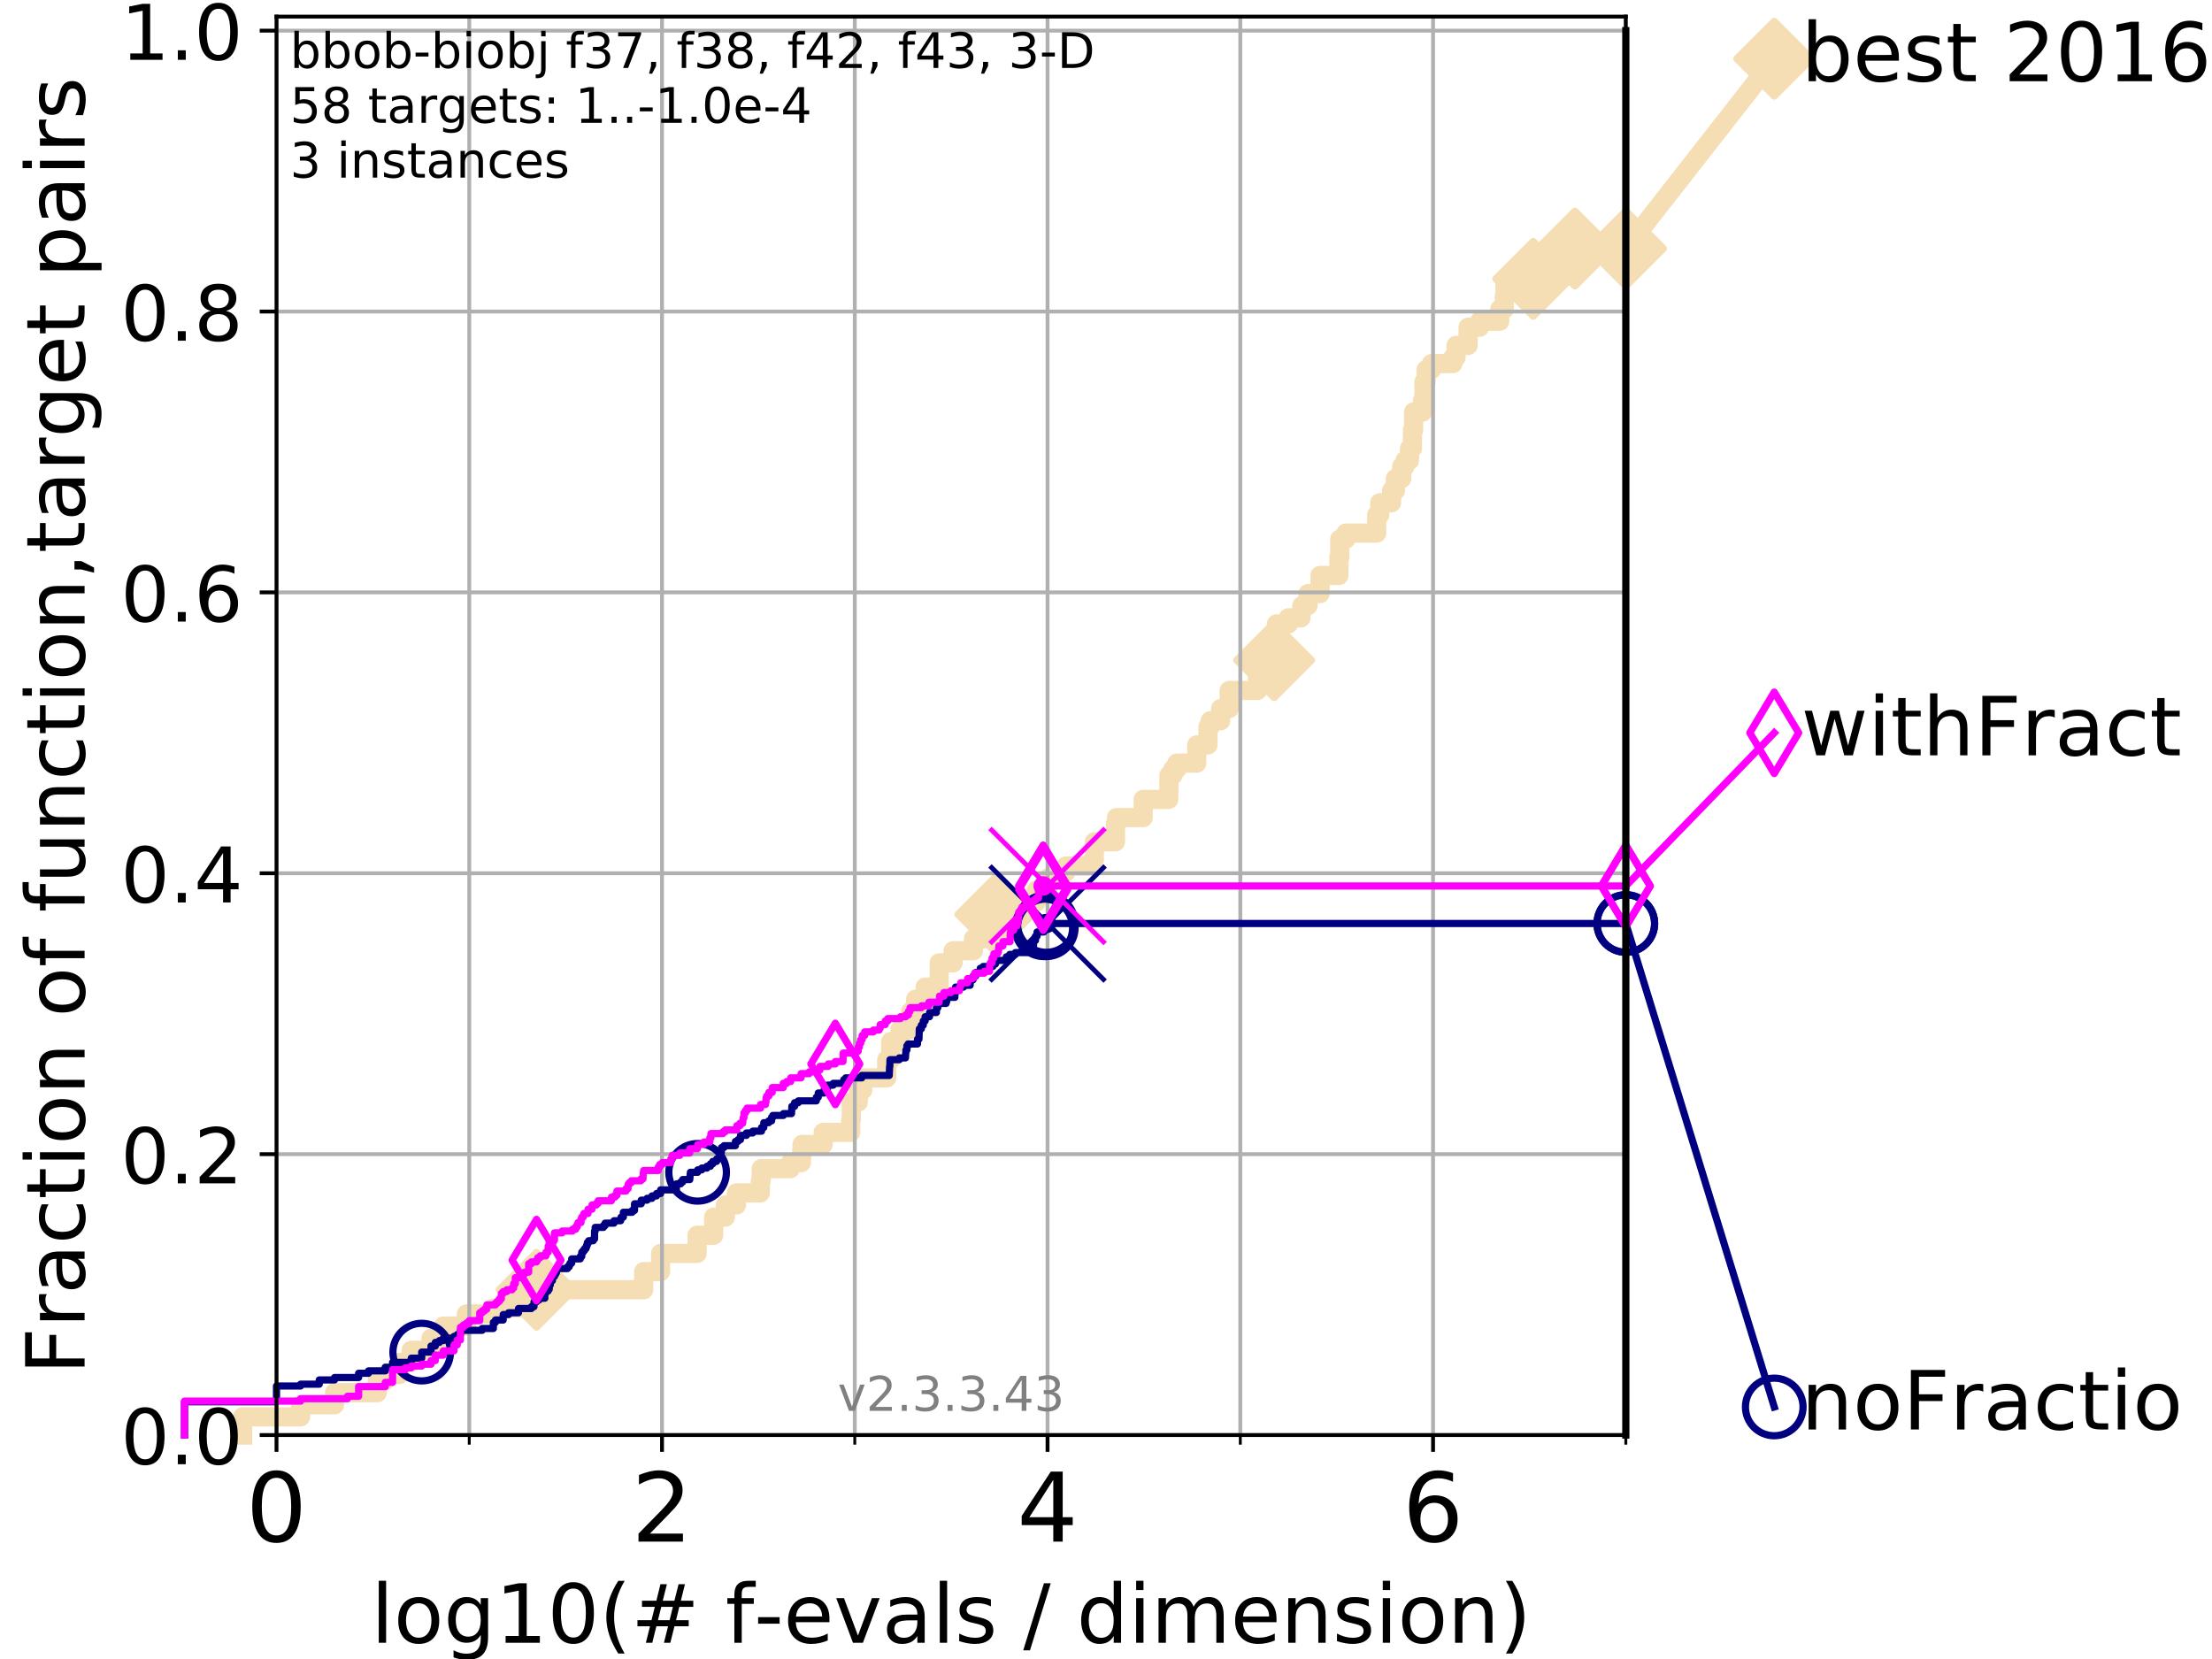 <?xml version="1.0" encoding="utf-8" standalone="no"?>
<!DOCTYPE svg PUBLIC "-//W3C//DTD SVG 1.1//EN"
  "http://www.w3.org/Graphics/SVG/1.1/DTD/svg11.dtd">
<!-- Created with matplotlib (https://matplotlib.org/) -->
<svg height="345.6pt" version="1.1" viewBox="0 0 460.8 345.6" width="460.8pt" xmlns="http://www.w3.org/2000/svg" xmlns:xlink="http://www.w3.org/1999/xlink">
 <defs>
  <style type="text/css">
*{stroke-linecap:butt;stroke-linejoin:round;}
  </style>
 </defs>
 <g id="figure_1">
  <g id="patch_1">
   <path d="M 0 345.6 
L 460.8 345.6 
L 460.8 0 
L 0 0 
z
" style="fill:#ffffff;"/>
  </g>
  <g id="axes_1">
   <g id="patch_2">
    <path d="M 57.6 298.944 
L 338.688 298.944 
L 338.688 3.456 
L 57.6 3.456 
z
" style="fill:#ffffff;"/>
   </g>
   <g id="line2d_1">
    <path d="M 50.529 298.944 
L 50.529 295.161 
L 62.617 295.161 
L 62.617 292.639 
L 69.688 292.639 
L 69.688 290.117 
L 78.596 290.117 
L 78.596 287.595 
L 80.259 287.595 
L 80.259 286.334 
L 83.172 286.334 
L 83.172 283.811 
L 85.667 283.811 
L 85.667 281.289 
L 89.79 281.289 
L 89.79 278.767 
L 92.347 278.767 
L 92.347 276.245 
L 97.164 276.245 
L 97.164 273.723 
L 102.772 273.723 
L 102.772 272.462 
L 109.843 272.462 
L 109.843 271.201 
L 111.506 271.201 
L 111.506 269.94 
L 111.768 269.94 
L 111.768 268.679 
L 134.092 268.679 
L 134.092 264.896 
L 137.618 264.896 
L 137.618 261.113 
L 145.213 261.113 
L 145.213 257.33 
L 148.671 257.33 
L 148.671 253.546 
L 151.097 253.546 
L 151.097 251.024 
L 153.419 251.024 
L 153.419 248.502 
L 158.394 248.502 
L 158.394 245.98 
L 158.573 245.98 
L 158.573 243.458 
L 164.663 243.458 
L 164.663 242.197 
L 166.94 242.197 
L 167.027 239.675 
L 167.082 239.675 
L 167.082 238.414 
L 171.485 238.414 
L 171.485 235.892 
L 177.208 235.892 
L 177.208 233.37 
L 177.342 233.37 
L 177.342 229.587 
L 178.8 229.587 
L 178.8 227.064 
L 179.723 227.064 
L 179.723 224.542 
L 184.718 224.542 
L 184.718 220.759 
L 185.551 220.759 
L 185.551 216.976 
L 187.477 216.976 
L 187.477 214.454 
L 189.722 214.454 
L 189.722 210.671 
L 190.743 210.671 
L 190.743 208.149 
L 192.718 208.149 
L 192.718 205.627 
L 195.644 205.627 
L 195.655 200.583 
L 198.558 200.583 
L 198.558 198.06 
L 202.797 198.06 
L 202.797 195.538 
L 206.209 195.538 
L 206.209 193.016 
L 207.347 193.016 
L 207.347 190.494 
L 211.85 190.494 
L 211.85 187.972 
L 215.854 187.972 
L 215.854 185.45 
L 218.286 185.45 
L 218.286 182.928 
L 220.783 182.928 
L 220.783 181.667 
L 222.077 181.667 
L 222.077 180.406 
L 227.576 180.406 
L 227.576 179.145 
L 227.964 179.145 
L 227.964 175.362 
L 232.373 175.362 
L 232.373 171.578 
L 232.578 171.578 
L 232.578 170.317 
L 238.142 170.317 
L 238.142 166.534 
L 243.474 166.534 
L 243.512 161.49 
L 244.337 161.49 
L 244.337 160.229 
L 245.158 160.229 
L 245.158 158.968 
L 249.313 158.968 
L 249.313 155.185 
L 251.643 155.185 
L 251.643 151.402 
L 252.114 151.402 
L 252.114 150.141 
L 254.283 150.141 
L 254.283 147.619 
L 256.061 147.619 
L 256.061 143.835 
L 261.943 143.835 
L 261.943 141.313 
L 262.13 141.313 
L 262.136 137.53 
L 265.42 137.53 
L 265.42 133.747 
L 265.91 133.747 
L 265.91 129.964 
L 268.401 129.964 
L 268.401 128.703 
L 271.009 128.703 
L 271.009 127.442 
L 271.198 127.442 
L 271.198 126.181 
L 272.479 126.181 
L 272.479 123.659 
L 274.992 123.659 
L 274.992 119.876 
L 278.92 119.876 
L 278.92 116.093 
L 279.1 116.093 
L 279.1 112.309 
L 280.374 112.309 
L 280.374 111.048 
L 286.791 111.048 
L 286.791 107.265 
L 287.415 107.265 
L 287.415 104.743 
L 289.886 104.743 
L 289.893 102.221 
L 290.683 102.221 
L 290.683 99.699 
L 291.997 99.699 
L 291.997 97.177 
L 292.693 97.177 
L 292.693 95.916 
L 293.627 95.916 
L 293.627 93.394 
L 294.242 93.394 
L 294.242 89.611 
L 294.484 89.611 
L 294.484 85.827 
L 296.367 85.827 
L 296.367 83.305 
L 296.645 83.305 
L 296.645 79.522 
L 297.083 79.522 
L 297.083 77 
L 298.203 77 
L 298.203 75.739 
L 302.653 75.739 
L 302.653 74.478 
L 303.321 74.478 
L 303.321 71.956 
L 305.833 71.956 
L 305.833 68.173 
L 308.23 68.173 
L 308.23 66.912 
L 312.439 66.912 
L 312.439 64.39 
L 313.364 64.39 
L 313.364 61.868 
L 313.51 61.868 
L 313.51 58.084 
L 319.402 58.084 
L 319.402 54.301 
L 328.077 54.301 
L 328.077 51.779 
L 338.688 51.779 
L 338.688 51.779 
" style="fill:none;stroke:#f5deb3;stroke-linecap:square;stroke-width:4;"/>
   </g>
   <g id="line2d_2">
    <defs>
     <path d="M 0 7.778 
L 7.778 0 
L 0 -7.778 
L -7.778 0 
z
" id="m0b741ac929" style="stroke:#f5deb3;stroke-linejoin:miter;stroke-width:1.5;"/>
    </defs>
    <g>
     <use style="fill:#f5deb3;stroke:#f5deb3;stroke-linejoin:miter;stroke-width:1.5;" x="111.768" xlink:href="#m0b741ac929" y="268.679"/>
     <use style="fill:#f5deb3;stroke:#f5deb3;stroke-linejoin:miter;stroke-width:1.5;" x="207.347" xlink:href="#m0b741ac929" y="190.494"/>
     <use style="fill:#f5deb3;stroke:#f5deb3;stroke-linejoin:miter;stroke-width:1.5;" x="265.42" xlink:href="#m0b741ac929" y="137.53"/>
     <use style="fill:#f5deb3;stroke:#f5deb3;stroke-linejoin:miter;stroke-width:1.5;" x="319.402" xlink:href="#m0b741ac929" y="58.084"/>
     <use style="fill:#f5deb3;stroke:#f5deb3;stroke-linejoin:miter;stroke-width:1.5;" x="328.077" xlink:href="#m0b741ac929" y="51.779"/>
     <use style="fill:#f5deb3;stroke:#f5deb3;stroke-linejoin:miter;stroke-width:1.5;" x="338.688" xlink:href="#m0b741ac929" y="51.779"/>
    </g>
   </g>
   <g id="line2d_3">
    <path style="fill:none;stroke:#f5deb3;stroke-linecap:square;stroke-width:4;"/>
    <g/>
   </g>
   <g id="line2d_4">
    <path d="M 338.688 51.779 
L 369.608 12.233 
" style="fill:none;stroke:#f5deb3;stroke-linecap:square;stroke-width:4;"/>
    <g>
     <use style="fill:#f5deb3;stroke:#f5deb3;stroke-linejoin:miter;stroke-width:1.5;" x="338.688" xlink:href="#m0b741ac929" y="51.779"/>
     <use style="fill:#f5deb3;stroke:#f5deb3;stroke-linejoin:miter;stroke-width:1.5;" x="369.608" xlink:href="#m0b741ac929" y="12.233"/>
    </g>
   </g>
   <g id="matplotlib.axis_1">
    <g id="xtick_1">
     <g id="line2d_5">
      <path clip-path="url(#p8d4ed68885)" d="M 57.6 298.944 
L 57.6 3.456 
" style="fill:none;stroke:#b0b0b0;stroke-linecap:square;stroke-width:0.8;"/>
     </g>
     <g id="line2d_6">
      <defs>
       <path d="M 0 0 
L 0 3.5 
" id="m379624dc70" style="stroke:#000000;stroke-width:0.8;"/>
      </defs>
      <g>
       <use style="stroke:#000000;stroke-width:0.8;" x="57.6" xlink:href="#m379624dc70" y="298.944"/>
      </g>
     </g>
     <g id="text_1">
      <!-- 0 -->
      <defs>
       <path d="M 31.781 66.406 
Q 24.172 66.406 20.328 58.906 
Q 16.5 51.422 16.5 36.375 
Q 16.5 21.391 20.328 13.891 
Q 24.172 6.391 31.781 6.391 
Q 39.453 6.391 43.281 13.891 
Q 47.125 21.391 47.125 36.375 
Q 47.125 51.422 43.281 58.906 
Q 39.453 66.406 31.781 66.406 
z
M 31.781 74.219 
Q 44.047 74.219 50.516 64.516 
Q 56.984 54.828 56.984 36.375 
Q 56.984 17.969 50.516 8.266 
Q 44.047 -1.422 31.781 -1.422 
Q 19.531 -1.422 13.062 8.266 
Q 6.594 17.969 6.594 36.375 
Q 6.594 54.828 13.062 64.516 
Q 19.531 74.219 31.781 74.219 
z
" id="DejaVuSans-48"/>
      </defs>
      <g transform="translate(51.237 321.141)scale(0.2 -0.2)">
       <use xlink:href="#DejaVuSans-48"/>
      </g>
     </g>
    </g>
    <g id="xtick_2">
     <g id="line2d_7">
      <path clip-path="url(#p8d4ed68885)" d="M 137.911 298.944 
L 137.911 3.456 
" style="fill:none;stroke:#b0b0b0;stroke-linecap:square;stroke-width:0.8;"/>
     </g>
     <g id="line2d_8">
      <g>
       <use style="stroke:#000000;stroke-width:0.8;" x="137.911" xlink:href="#m379624dc70" y="298.944"/>
      </g>
     </g>
     <g id="text_2">
      <!-- 2 -->
      <defs>
       <path d="M 19.188 8.297 
L 53.609 8.297 
L 53.609 0 
L 7.328 0 
L 7.328 8.297 
Q 12.938 14.109 22.625 23.891 
Q 32.328 33.688 34.812 36.531 
Q 39.547 41.844 41.422 45.531 
Q 43.312 49.219 43.312 52.781 
Q 43.312 58.594 39.234 62.25 
Q 35.156 65.922 28.609 65.922 
Q 23.969 65.922 18.812 64.312 
Q 13.672 62.703 7.812 59.422 
L 7.812 69.391 
Q 13.766 71.781 18.938 73 
Q 24.125 74.219 28.422 74.219 
Q 39.75 74.219 46.484 68.547 
Q 53.219 62.891 53.219 53.422 
Q 53.219 48.922 51.531 44.891 
Q 49.859 40.875 45.406 35.406 
Q 44.188 33.984 37.641 27.219 
Q 31.109 20.453 19.188 8.297 
z
" id="DejaVuSans-50"/>
      </defs>
      <g transform="translate(131.548 321.141)scale(0.2 -0.2)">
       <use xlink:href="#DejaVuSans-50"/>
      </g>
     </g>
    </g>
    <g id="xtick_3">
     <g id="line2d_9">
      <path clip-path="url(#p8d4ed68885)" d="M 218.222 298.944 
L 218.222 3.456 
" style="fill:none;stroke:#b0b0b0;stroke-linecap:square;stroke-width:0.8;"/>
     </g>
     <g id="line2d_10">
      <g>
       <use style="stroke:#000000;stroke-width:0.8;" x="218.222" xlink:href="#m379624dc70" y="298.944"/>
      </g>
     </g>
     <g id="text_3">
      <!-- 4 -->
      <defs>
       <path d="M 37.797 64.312 
L 12.891 25.391 
L 37.797 25.391 
z
M 35.203 72.906 
L 47.609 72.906 
L 47.609 25.391 
L 58.016 25.391 
L 58.016 17.188 
L 47.609 17.188 
L 47.609 0 
L 37.797 0 
L 37.797 17.188 
L 4.891 17.188 
L 4.891 26.703 
z
" id="DejaVuSans-52"/>
      </defs>
      <g transform="translate(211.859 321.141)scale(0.2 -0.2)">
       <use xlink:href="#DejaVuSans-52"/>
      </g>
     </g>
    </g>
    <g id="xtick_4">
     <g id="line2d_11">
      <path clip-path="url(#p8d4ed68885)" d="M 298.533 298.944 
L 298.533 3.456 
" style="fill:none;stroke:#b0b0b0;stroke-linecap:square;stroke-width:0.8;"/>
     </g>
     <g id="line2d_12">
      <g>
       <use style="stroke:#000000;stroke-width:0.8;" x="298.533" xlink:href="#m379624dc70" y="298.944"/>
      </g>
     </g>
     <g id="text_4">
      <!-- 6 -->
      <defs>
       <path d="M 33.016 40.375 
Q 26.375 40.375 22.484 35.828 
Q 18.609 31.297 18.609 23.391 
Q 18.609 15.531 22.484 10.953 
Q 26.375 6.391 33.016 6.391 
Q 39.656 6.391 43.531 10.953 
Q 47.406 15.531 47.406 23.391 
Q 47.406 31.297 43.531 35.828 
Q 39.656 40.375 33.016 40.375 
z
M 52.594 71.297 
L 52.594 62.312 
Q 48.875 64.062 45.094 64.984 
Q 41.312 65.922 37.594 65.922 
Q 27.828 65.922 22.672 59.328 
Q 17.531 52.734 16.797 39.406 
Q 19.672 43.656 24.016 45.922 
Q 28.375 48.188 33.594 48.188 
Q 44.578 48.188 50.953 41.516 
Q 57.328 34.859 57.328 23.391 
Q 57.328 12.156 50.688 5.359 
Q 44.047 -1.422 33.016 -1.422 
Q 20.359 -1.422 13.672 8.266 
Q 6.984 17.969 6.984 36.375 
Q 6.984 53.656 15.188 63.938 
Q 23.391 74.219 37.203 74.219 
Q 40.922 74.219 44.703 73.484 
Q 48.484 72.75 52.594 71.297 
z
" id="DejaVuSans-54"/>
      </defs>
      <g transform="translate(292.17 321.141)scale(0.2 -0.2)">
       <use xlink:href="#DejaVuSans-54"/>
      </g>
     </g>
    </g>
    <g id="xtick_5">
     <g id="line2d_13">
      <path clip-path="url(#p8d4ed68885)" d="M 97.755 298.944 
L 97.755 3.456 
" style="fill:none;stroke:#b0b0b0;stroke-linecap:square;stroke-width:0.8;"/>
     </g>
     <g id="line2d_14">
      <defs>
       <path d="M 0 0 
L 0 2 
" id="m6cfcec67ed" style="stroke:#000000;stroke-width:0.6;"/>
      </defs>
      <g>
       <use style="stroke:#000000;stroke-width:0.6;" x="97.755" xlink:href="#m6cfcec67ed" y="298.944"/>
      </g>
     </g>
    </g>
    <g id="xtick_6">
     <g id="line2d_15">
      <path clip-path="url(#p8d4ed68885)" d="M 178.066 298.944 
L 178.066 3.456 
" style="fill:none;stroke:#b0b0b0;stroke-linecap:square;stroke-width:0.8;"/>
     </g>
     <g id="line2d_16">
      <g>
       <use style="stroke:#000000;stroke-width:0.6;" x="178.066" xlink:href="#m6cfcec67ed" y="298.944"/>
      </g>
     </g>
    </g>
    <g id="xtick_7">
     <g id="line2d_17">
      <path clip-path="url(#p8d4ed68885)" d="M 258.377 298.944 
L 258.377 3.456 
" style="fill:none;stroke:#b0b0b0;stroke-linecap:square;stroke-width:0.8;"/>
     </g>
     <g id="line2d_18">
      <g>
       <use style="stroke:#000000;stroke-width:0.6;" x="258.377" xlink:href="#m6cfcec67ed" y="298.944"/>
      </g>
     </g>
    </g>
    <g id="xtick_8">
     <g id="line2d_19">
      <path clip-path="url(#p8d4ed68885)" d="M 338.688 298.944 
L 338.688 3.456 
" style="fill:none;stroke:#b0b0b0;stroke-linecap:square;stroke-width:0.8;"/>
     </g>
     <g id="line2d_20">
      <g>
       <use style="stroke:#000000;stroke-width:0.6;" x="338.688" xlink:href="#m6cfcec67ed" y="298.944"/>
      </g>
     </g>
    </g>
    <g id="text_5">
     <!-- log10(# f-evals / dimension) -->
     <defs>
      <path d="M 9.422 75.984 
L 18.406 75.984 
L 18.406 0 
L 9.422 0 
z
" id="DejaVuSans-108"/>
      <path d="M 30.609 48.391 
Q 23.391 48.391 19.188 42.75 
Q 14.984 37.109 14.984 27.297 
Q 14.984 17.484 19.156 11.844 
Q 23.344 6.203 30.609 6.203 
Q 37.797 6.203 41.984 11.859 
Q 46.188 17.531 46.188 27.297 
Q 46.188 37.016 41.984 42.703 
Q 37.797 48.391 30.609 48.391 
z
M 30.609 56 
Q 42.328 56 49.016 48.375 
Q 55.719 40.766 55.719 27.297 
Q 55.719 13.875 49.016 6.219 
Q 42.328 -1.422 30.609 -1.422 
Q 18.844 -1.422 12.172 6.219 
Q 5.516 13.875 5.516 27.297 
Q 5.516 40.766 12.172 48.375 
Q 18.844 56 30.609 56 
z
" id="DejaVuSans-111"/>
      <path d="M 45.406 27.984 
Q 45.406 37.75 41.375 43.109 
Q 37.359 48.484 30.078 48.484 
Q 22.859 48.484 18.828 43.109 
Q 14.797 37.75 14.797 27.984 
Q 14.797 18.266 18.828 12.891 
Q 22.859 7.516 30.078 7.516 
Q 37.359 7.516 41.375 12.891 
Q 45.406 18.266 45.406 27.984 
z
M 54.391 6.781 
Q 54.391 -7.172 48.188 -13.984 
Q 42 -20.797 29.203 -20.797 
Q 24.469 -20.797 20.266 -20.094 
Q 16.062 -19.391 12.109 -17.922 
L 12.109 -9.188 
Q 16.062 -11.328 19.922 -12.344 
Q 23.781 -13.375 27.781 -13.375 
Q 36.625 -13.375 41.016 -8.766 
Q 45.406 -4.156 45.406 5.172 
L 45.406 9.625 
Q 42.625 4.781 38.281 2.391 
Q 33.938 0 27.875 0 
Q 17.828 0 11.672 7.656 
Q 5.516 15.328 5.516 27.984 
Q 5.516 40.672 11.672 48.328 
Q 17.828 56 27.875 56 
Q 33.938 56 38.281 53.609 
Q 42.625 51.219 45.406 46.391 
L 45.406 54.688 
L 54.391 54.688 
z
" id="DejaVuSans-103"/>
      <path d="M 12.406 8.297 
L 28.516 8.297 
L 28.516 63.922 
L 10.984 60.406 
L 10.984 69.391 
L 28.422 72.906 
L 38.281 72.906 
L 38.281 8.297 
L 54.391 8.297 
L 54.391 0 
L 12.406 0 
z
" id="DejaVuSans-49"/>
      <path d="M 31 75.875 
Q 24.469 64.656 21.281 53.656 
Q 18.109 42.672 18.109 31.391 
Q 18.109 20.125 21.312 9.062 
Q 24.516 -2 31 -13.188 
L 23.188 -13.188 
Q 15.875 -1.703 12.234 9.375 
Q 8.594 20.453 8.594 31.391 
Q 8.594 42.281 12.203 53.312 
Q 15.828 64.359 23.188 75.875 
z
" id="DejaVuSans-40"/>
      <path d="M 51.125 44 
L 36.922 44 
L 32.812 27.688 
L 47.125 27.688 
z
M 43.797 71.781 
L 38.719 51.516 
L 52.984 51.516 
L 58.109 71.781 
L 65.922 71.781 
L 60.891 51.516 
L 76.125 51.516 
L 76.125 44 
L 58.984 44 
L 54.984 27.688 
L 70.516 27.688 
L 70.516 20.219 
L 53.078 20.219 
L 48 0 
L 40.188 0 
L 45.219 20.219 
L 30.906 20.219 
L 25.875 0 
L 18.016 0 
L 23.094 20.219 
L 7.719 20.219 
L 7.719 27.688 
L 24.906 27.688 
L 29 44 
L 13.281 44 
L 13.281 51.516 
L 30.906 51.516 
L 35.891 71.781 
z
" id="DejaVuSans-35"/>
      <path id="DejaVuSans-32"/>
      <path d="M 37.109 75.984 
L 37.109 68.5 
L 28.516 68.5 
Q 23.688 68.5 21.797 66.547 
Q 19.922 64.594 19.922 59.516 
L 19.922 54.688 
L 34.719 54.688 
L 34.719 47.703 
L 19.922 47.703 
L 19.922 0 
L 10.891 0 
L 10.891 47.703 
L 2.297 47.703 
L 2.297 54.688 
L 10.891 54.688 
L 10.891 58.5 
Q 10.891 67.625 15.141 71.797 
Q 19.391 75.984 28.609 75.984 
z
" id="DejaVuSans-102"/>
      <path d="M 4.891 31.391 
L 31.203 31.391 
L 31.203 23.391 
L 4.891 23.391 
z
" id="DejaVuSans-45"/>
      <path d="M 56.203 29.594 
L 56.203 25.203 
L 14.891 25.203 
Q 15.484 15.922 20.484 11.062 
Q 25.484 6.203 34.422 6.203 
Q 39.594 6.203 44.453 7.469 
Q 49.312 8.734 54.109 11.281 
L 54.109 2.781 
Q 49.266 0.734 44.188 -0.344 
Q 39.109 -1.422 33.891 -1.422 
Q 20.797 -1.422 13.156 6.188 
Q 5.516 13.812 5.516 26.812 
Q 5.516 40.234 12.766 48.109 
Q 20.016 56 32.328 56 
Q 43.359 56 49.781 48.891 
Q 56.203 41.797 56.203 29.594 
z
M 47.219 32.234 
Q 47.125 39.594 43.094 43.984 
Q 39.062 48.391 32.422 48.391 
Q 24.906 48.391 20.391 44.141 
Q 15.875 39.891 15.188 32.172 
z
" id="DejaVuSans-101"/>
      <path d="M 2.984 54.688 
L 12.5 54.688 
L 29.594 8.797 
L 46.688 54.688 
L 56.203 54.688 
L 35.688 0 
L 23.484 0 
z
" id="DejaVuSans-118"/>
      <path d="M 34.281 27.484 
Q 23.391 27.484 19.188 25 
Q 14.984 22.516 14.984 16.5 
Q 14.984 11.719 18.141 8.906 
Q 21.297 6.109 26.703 6.109 
Q 34.188 6.109 38.703 11.406 
Q 43.219 16.703 43.219 25.484 
L 43.219 27.484 
z
M 52.203 31.203 
L 52.203 0 
L 43.219 0 
L 43.219 8.297 
Q 40.141 3.328 35.547 0.953 
Q 30.953 -1.422 24.312 -1.422 
Q 15.922 -1.422 10.953 3.297 
Q 6 8.016 6 15.922 
Q 6 25.141 12.172 29.828 
Q 18.359 34.516 30.609 34.516 
L 43.219 34.516 
L 43.219 35.406 
Q 43.219 41.609 39.141 45 
Q 35.062 48.391 27.688 48.391 
Q 23 48.391 18.547 47.266 
Q 14.109 46.141 10.016 43.891 
L 10.016 52.203 
Q 14.938 54.109 19.578 55.047 
Q 24.219 56 28.609 56 
Q 40.484 56 46.344 49.844 
Q 52.203 43.703 52.203 31.203 
z
" id="DejaVuSans-97"/>
      <path d="M 44.281 53.078 
L 44.281 44.578 
Q 40.484 46.531 36.375 47.5 
Q 32.281 48.484 27.875 48.484 
Q 21.188 48.484 17.844 46.438 
Q 14.5 44.391 14.5 40.281 
Q 14.5 37.156 16.891 35.375 
Q 19.281 33.594 26.516 31.984 
L 29.594 31.297 
Q 39.156 29.25 43.188 25.516 
Q 47.219 21.781 47.219 15.094 
Q 47.219 7.469 41.188 3.016 
Q 35.156 -1.422 24.609 -1.422 
Q 20.219 -1.422 15.453 -0.562 
Q 10.688 0.297 5.422 2 
L 5.422 11.281 
Q 10.406 8.688 15.234 7.391 
Q 20.062 6.109 24.812 6.109 
Q 31.156 6.109 34.562 8.281 
Q 37.984 10.453 37.984 14.406 
Q 37.984 18.062 35.516 20.016 
Q 33.062 21.969 24.703 23.781 
L 21.578 24.516 
Q 13.234 26.266 9.516 29.906 
Q 5.812 33.547 5.812 39.891 
Q 5.812 47.609 11.281 51.797 
Q 16.75 56 26.812 56 
Q 31.781 56 36.172 55.266 
Q 40.578 54.547 44.281 53.078 
z
" id="DejaVuSans-115"/>
      <path d="M 25.391 72.906 
L 33.688 72.906 
L 8.297 -9.281 
L 0 -9.281 
z
" id="DejaVuSans-47"/>
      <path d="M 45.406 46.391 
L 45.406 75.984 
L 54.391 75.984 
L 54.391 0 
L 45.406 0 
L 45.406 8.203 
Q 42.578 3.328 38.25 0.953 
Q 33.938 -1.422 27.875 -1.422 
Q 17.969 -1.422 11.734 6.484 
Q 5.516 14.406 5.516 27.297 
Q 5.516 40.188 11.734 48.094 
Q 17.969 56 27.875 56 
Q 33.938 56 38.25 53.625 
Q 42.578 51.266 45.406 46.391 
z
M 14.797 27.297 
Q 14.797 17.391 18.875 11.75 
Q 22.953 6.109 30.078 6.109 
Q 37.203 6.109 41.297 11.75 
Q 45.406 17.391 45.406 27.297 
Q 45.406 37.203 41.297 42.844 
Q 37.203 48.484 30.078 48.484 
Q 22.953 48.484 18.875 42.844 
Q 14.797 37.203 14.797 27.297 
z
" id="DejaVuSans-100"/>
      <path d="M 9.422 54.688 
L 18.406 54.688 
L 18.406 0 
L 9.422 0 
z
M 9.422 75.984 
L 18.406 75.984 
L 18.406 64.594 
L 9.422 64.594 
z
" id="DejaVuSans-105"/>
      <path d="M 52 44.188 
Q 55.375 50.25 60.062 53.125 
Q 64.75 56 71.094 56 
Q 79.641 56 84.281 50.016 
Q 88.922 44.047 88.922 33.016 
L 88.922 0 
L 79.891 0 
L 79.891 32.719 
Q 79.891 40.578 77.094 44.375 
Q 74.312 48.188 68.609 48.188 
Q 61.625 48.188 57.562 43.547 
Q 53.516 38.922 53.516 30.906 
L 53.516 0 
L 44.484 0 
L 44.484 32.719 
Q 44.484 40.625 41.703 44.406 
Q 38.922 48.188 33.109 48.188 
Q 26.219 48.188 22.156 43.531 
Q 18.109 38.875 18.109 30.906 
L 18.109 0 
L 9.078 0 
L 9.078 54.688 
L 18.109 54.688 
L 18.109 46.188 
Q 21.188 51.219 25.484 53.609 
Q 29.781 56 35.688 56 
Q 41.656 56 45.828 52.969 
Q 50 49.953 52 44.188 
z
" id="DejaVuSans-109"/>
      <path d="M 54.891 33.016 
L 54.891 0 
L 45.906 0 
L 45.906 32.719 
Q 45.906 40.484 42.875 44.328 
Q 39.844 48.188 33.797 48.188 
Q 26.516 48.188 22.312 43.547 
Q 18.109 38.922 18.109 30.906 
L 18.109 0 
L 9.078 0 
L 9.078 54.688 
L 18.109 54.688 
L 18.109 46.188 
Q 21.344 51.125 25.703 53.562 
Q 30.078 56 35.797 56 
Q 45.219 56 50.047 50.172 
Q 54.891 44.344 54.891 33.016 
z
" id="DejaVuSans-110"/>
      <path d="M 8.016 75.875 
L 15.828 75.875 
Q 23.141 64.359 26.781 53.312 
Q 30.422 42.281 30.422 31.391 
Q 30.422 20.453 26.781 9.375 
Q 23.141 -1.703 15.828 -13.188 
L 8.016 -13.188 
Q 14.5 -2 17.703 9.062 
Q 20.906 20.125 20.906 31.391 
Q 20.906 42.672 17.703 53.656 
Q 14.5 64.656 8.016 75.875 
z
" id="DejaVuSans-41"/>
     </defs>
     <g transform="translate(77.303 342.218)scale(0.17 -0.17)">
      <use xlink:href="#DejaVuSans-108"/>
      <use x="27.783" xlink:href="#DejaVuSans-111"/>
      <use x="88.965" xlink:href="#DejaVuSans-103"/>
      <use x="152.441" xlink:href="#DejaVuSans-49"/>
      <use x="216.064" xlink:href="#DejaVuSans-48"/>
      <use x="279.688" xlink:href="#DejaVuSans-40"/>
      <use x="318.701" xlink:href="#DejaVuSans-35"/>
      <use x="402.49" xlink:href="#DejaVuSans-32"/>
      <use x="434.277" xlink:href="#DejaVuSans-102"/>
      <use x="469.404" xlink:href="#DejaVuSans-45"/>
      <use x="505.488" xlink:href="#DejaVuSans-101"/>
      <use x="567.012" xlink:href="#DejaVuSans-118"/>
      <use x="626.191" xlink:href="#DejaVuSans-97"/>
      <use x="687.471" xlink:href="#DejaVuSans-108"/>
      <use x="715.254" xlink:href="#DejaVuSans-115"/>
      <use x="767.354" xlink:href="#DejaVuSans-32"/>
      <use x="799.141" xlink:href="#DejaVuSans-47"/>
      <use x="832.832" xlink:href="#DejaVuSans-32"/>
      <use x="864.619" xlink:href="#DejaVuSans-100"/>
      <use x="928.096" xlink:href="#DejaVuSans-105"/>
      <use x="955.879" xlink:href="#DejaVuSans-109"/>
      <use x="1053.291" xlink:href="#DejaVuSans-101"/>
      <use x="1114.814" xlink:href="#DejaVuSans-110"/>
      <use x="1178.193" xlink:href="#DejaVuSans-115"/>
      <use x="1230.293" xlink:href="#DejaVuSans-105"/>
      <use x="1258.076" xlink:href="#DejaVuSans-111"/>
      <use x="1319.258" xlink:href="#DejaVuSans-110"/>
      <use x="1382.637" xlink:href="#DejaVuSans-41"/>
     </g>
    </g>
   </g>
   <g id="matplotlib.axis_2">
    <g id="ytick_1">
     <g id="line2d_21">
      <path clip-path="url(#p8d4ed68885)" d="M 57.6 298.944 
L 338.688 298.944 
" style="fill:none;stroke:#b0b0b0;stroke-linecap:square;stroke-width:0.8;"/>
     </g>
     <g id="line2d_22">
      <defs>
       <path d="M 0 0 
L -3.5 0 
" id="m9ac8a39389" style="stroke:#000000;stroke-width:0.8;"/>
      </defs>
      <g>
       <use style="stroke:#000000;stroke-width:0.8;" x="57.6" xlink:href="#m9ac8a39389" y="298.944"/>
      </g>
     </g>
     <g id="text_6">
      <!-- 0.0 -->
      <defs>
       <path d="M 10.688 12.406 
L 21 12.406 
L 21 0 
L 10.688 0 
z
" id="DejaVuSans-46"/>
      </defs>
      <g transform="translate(25.155 305.023)scale(0.16 -0.16)">
       <use xlink:href="#DejaVuSans-48"/>
       <use x="63.623" xlink:href="#DejaVuSans-46"/>
       <use x="95.41" xlink:href="#DejaVuSans-48"/>
      </g>
     </g>
    </g>
    <g id="ytick_2">
     <g id="line2d_23">
      <path clip-path="url(#p8d4ed68885)" d="M 57.6 240.432 
L 338.688 240.432 
" style="fill:none;stroke:#b0b0b0;stroke-linecap:square;stroke-width:0.8;"/>
     </g>
     <g id="line2d_24">
      <g>
       <use style="stroke:#000000;stroke-width:0.8;" x="57.6" xlink:href="#m9ac8a39389" y="240.432"/>
      </g>
     </g>
     <g id="text_7">
      <!-- 0.2 -->
      <g transform="translate(25.155 246.51)scale(0.16 -0.16)">
       <use xlink:href="#DejaVuSans-48"/>
       <use x="63.623" xlink:href="#DejaVuSans-46"/>
       <use x="95.41" xlink:href="#DejaVuSans-50"/>
      </g>
     </g>
    </g>
    <g id="ytick_3">
     <g id="line2d_25">
      <path clip-path="url(#p8d4ed68885)" d="M 57.6 181.919 
L 338.688 181.919 
" style="fill:none;stroke:#b0b0b0;stroke-linecap:square;stroke-width:0.8;"/>
     </g>
     <g id="line2d_26">
      <g>
       <use style="stroke:#000000;stroke-width:0.8;" x="57.6" xlink:href="#m9ac8a39389" y="181.919"/>
      </g>
     </g>
     <g id="text_8">
      <!-- 0.4 -->
      <g transform="translate(25.155 187.998)scale(0.16 -0.16)">
       <use xlink:href="#DejaVuSans-48"/>
       <use x="63.623" xlink:href="#DejaVuSans-46"/>
       <use x="95.41" xlink:href="#DejaVuSans-52"/>
      </g>
     </g>
    </g>
    <g id="ytick_4">
     <g id="line2d_27">
      <path clip-path="url(#p8d4ed68885)" d="M 57.6 123.407 
L 338.688 123.407 
" style="fill:none;stroke:#b0b0b0;stroke-linecap:square;stroke-width:0.8;"/>
     </g>
     <g id="line2d_28">
      <g>
       <use style="stroke:#000000;stroke-width:0.8;" x="57.6" xlink:href="#m9ac8a39389" y="123.407"/>
      </g>
     </g>
     <g id="text_9">
      <!-- 0.6 -->
      <g transform="translate(25.155 129.485)scale(0.16 -0.16)">
       <use xlink:href="#DejaVuSans-48"/>
       <use x="63.623" xlink:href="#DejaVuSans-46"/>
       <use x="95.41" xlink:href="#DejaVuSans-54"/>
      </g>
     </g>
    </g>
    <g id="ytick_5">
     <g id="line2d_29">
      <path clip-path="url(#p8d4ed68885)" d="M 57.6 64.894 
L 338.688 64.894 
" style="fill:none;stroke:#b0b0b0;stroke-linecap:square;stroke-width:0.8;"/>
     </g>
     <g id="line2d_30">
      <g>
       <use style="stroke:#000000;stroke-width:0.8;" x="57.6" xlink:href="#m9ac8a39389" y="64.894"/>
      </g>
     </g>
     <g id="text_10">
      <!-- 0.8 -->
      <defs>
       <path d="M 31.781 34.625 
Q 24.75 34.625 20.719 30.859 
Q 16.703 27.094 16.703 20.516 
Q 16.703 13.922 20.719 10.156 
Q 24.75 6.391 31.781 6.391 
Q 38.812 6.391 42.859 10.172 
Q 46.922 13.969 46.922 20.516 
Q 46.922 27.094 42.891 30.859 
Q 38.875 34.625 31.781 34.625 
z
M 21.922 38.812 
Q 15.578 40.375 12.031 44.719 
Q 8.5 49.078 8.5 55.328 
Q 8.5 64.062 14.719 69.141 
Q 20.953 74.219 31.781 74.219 
Q 42.672 74.219 48.875 69.141 
Q 55.078 64.062 55.078 55.328 
Q 55.078 49.078 51.531 44.719 
Q 48 40.375 41.703 38.812 
Q 48.828 37.156 52.797 32.312 
Q 56.781 27.484 56.781 20.516 
Q 56.781 9.906 50.312 4.234 
Q 43.844 -1.422 31.781 -1.422 
Q 19.734 -1.422 13.25 4.234 
Q 6.781 9.906 6.781 20.516 
Q 6.781 27.484 10.781 32.312 
Q 14.797 37.156 21.922 38.812 
z
M 18.312 54.391 
Q 18.312 48.734 21.844 45.562 
Q 25.391 42.391 31.781 42.391 
Q 38.141 42.391 41.719 45.562 
Q 45.312 48.734 45.312 54.391 
Q 45.312 60.062 41.719 63.234 
Q 38.141 66.406 31.781 66.406 
Q 25.391 66.406 21.844 63.234 
Q 18.312 60.062 18.312 54.391 
z
" id="DejaVuSans-56"/>
      </defs>
      <g transform="translate(25.155 70.973)scale(0.16 -0.16)">
       <use xlink:href="#DejaVuSans-48"/>
       <use x="63.623" xlink:href="#DejaVuSans-46"/>
       <use x="95.41" xlink:href="#DejaVuSans-56"/>
      </g>
     </g>
    </g>
    <g id="ytick_6">
     <g id="line2d_31">
      <path clip-path="url(#p8d4ed68885)" d="M 57.6 6.382 
L 338.688 6.382 
" style="fill:none;stroke:#b0b0b0;stroke-linecap:square;stroke-width:0.8;"/>
     </g>
     <g id="line2d_32">
      <g>
       <use style="stroke:#000000;stroke-width:0.8;" x="57.6" xlink:href="#m9ac8a39389" y="6.382"/>
      </g>
     </g>
     <g id="text_11">
      <!-- 1.0 -->
      <g transform="translate(25.155 12.46)scale(0.16 -0.16)">
       <use xlink:href="#DejaVuSans-49"/>
       <use x="63.623" xlink:href="#DejaVuSans-46"/>
       <use x="95.41" xlink:href="#DejaVuSans-48"/>
      </g>
     </g>
    </g>
    <g id="text_12">
     <!-- Fraction of function,target pairs -->
     <defs>
      <path d="M 9.812 72.906 
L 51.703 72.906 
L 51.703 64.594 
L 19.672 64.594 
L 19.672 43.109 
L 48.578 43.109 
L 48.578 34.812 
L 19.672 34.812 
L 19.672 0 
L 9.812 0 
z
" id="DejaVuSans-70"/>
      <path d="M 41.109 46.297 
Q 39.594 47.172 37.812 47.578 
Q 36.031 48 33.891 48 
Q 26.266 48 22.188 43.047 
Q 18.109 38.094 18.109 28.812 
L 18.109 0 
L 9.078 0 
L 9.078 54.688 
L 18.109 54.688 
L 18.109 46.188 
Q 20.953 51.172 25.484 53.578 
Q 30.031 56 36.531 56 
Q 37.453 56 38.578 55.875 
Q 39.703 55.766 41.062 55.516 
z
" id="DejaVuSans-114"/>
      <path d="M 48.781 52.594 
L 48.781 44.188 
Q 44.969 46.297 41.141 47.344 
Q 37.312 48.391 33.406 48.391 
Q 24.656 48.391 19.812 42.844 
Q 14.984 37.312 14.984 27.297 
Q 14.984 17.281 19.812 11.734 
Q 24.656 6.203 33.406 6.203 
Q 37.312 6.203 41.141 7.25 
Q 44.969 8.297 48.781 10.406 
L 48.781 2.094 
Q 45.016 0.344 40.984 -0.531 
Q 36.969 -1.422 32.422 -1.422 
Q 20.062 -1.422 12.781 6.344 
Q 5.516 14.109 5.516 27.297 
Q 5.516 40.672 12.859 48.328 
Q 20.219 56 33.016 56 
Q 37.156 56 41.109 55.141 
Q 45.062 54.297 48.781 52.594 
z
" id="DejaVuSans-99"/>
      <path d="M 18.312 70.219 
L 18.312 54.688 
L 36.812 54.688 
L 36.812 47.703 
L 18.312 47.703 
L 18.312 18.016 
Q 18.312 11.328 20.141 9.422 
Q 21.969 7.516 27.594 7.516 
L 36.812 7.516 
L 36.812 0 
L 27.594 0 
Q 17.188 0 13.234 3.875 
Q 9.281 7.766 9.281 18.016 
L 9.281 47.703 
L 2.688 47.703 
L 2.688 54.688 
L 9.281 54.688 
L 9.281 70.219 
z
" id="DejaVuSans-116"/>
      <path d="M 8.5 21.578 
L 8.5 54.688 
L 17.484 54.688 
L 17.484 21.922 
Q 17.484 14.156 20.5 10.266 
Q 23.531 6.391 29.594 6.391 
Q 36.859 6.391 41.078 11.031 
Q 45.312 15.672 45.312 23.688 
L 45.312 54.688 
L 54.297 54.688 
L 54.297 0 
L 45.312 0 
L 45.312 8.406 
Q 42.047 3.422 37.719 1 
Q 33.406 -1.422 27.688 -1.422 
Q 18.266 -1.422 13.375 4.438 
Q 8.5 10.297 8.5 21.578 
z
M 31.109 56 
z
" id="DejaVuSans-117"/>
      <path d="M 11.719 12.406 
L 22.016 12.406 
L 22.016 4 
L 14.016 -11.625 
L 7.719 -11.625 
L 11.719 4 
z
" id="DejaVuSans-44"/>
      <path d="M 18.109 8.203 
L 18.109 -20.797 
L 9.078 -20.797 
L 9.078 54.688 
L 18.109 54.688 
L 18.109 46.391 
Q 20.953 51.266 25.266 53.625 
Q 29.594 56 35.594 56 
Q 45.562 56 51.781 48.094 
Q 58.016 40.188 58.016 27.297 
Q 58.016 14.406 51.781 6.484 
Q 45.562 -1.422 35.594 -1.422 
Q 29.594 -1.422 25.266 0.953 
Q 20.953 3.328 18.109 8.203 
z
M 48.688 27.297 
Q 48.688 37.203 44.609 42.844 
Q 40.531 48.484 33.406 48.484 
Q 26.266 48.484 22.188 42.844 
Q 18.109 37.203 18.109 27.297 
Q 18.109 17.391 22.188 11.75 
Q 26.266 6.109 33.406 6.109 
Q 40.531 6.109 44.609 11.75 
Q 48.688 17.391 48.688 27.297 
z
" id="DejaVuSans-112"/>
     </defs>
     <g transform="translate(17.62 286.339)rotate(-90)scale(0.17 -0.17)">
      <use xlink:href="#DejaVuSans-70"/>
      <use x="57.41" xlink:href="#DejaVuSans-114"/>
      <use x="98.523" xlink:href="#DejaVuSans-97"/>
      <use x="159.803" xlink:href="#DejaVuSans-99"/>
      <use x="214.783" xlink:href="#DejaVuSans-116"/>
      <use x="253.992" xlink:href="#DejaVuSans-105"/>
      <use x="281.775" xlink:href="#DejaVuSans-111"/>
      <use x="342.957" xlink:href="#DejaVuSans-110"/>
      <use x="406.336" xlink:href="#DejaVuSans-32"/>
      <use x="438.123" xlink:href="#DejaVuSans-111"/>
      <use x="499.305" xlink:href="#DejaVuSans-102"/>
      <use x="534.51" xlink:href="#DejaVuSans-32"/>
      <use x="566.297" xlink:href="#DejaVuSans-102"/>
      <use x="601.502" xlink:href="#DejaVuSans-117"/>
      <use x="664.881" xlink:href="#DejaVuSans-110"/>
      <use x="728.26" xlink:href="#DejaVuSans-99"/>
      <use x="783.24" xlink:href="#DejaVuSans-116"/>
      <use x="822.449" xlink:href="#DejaVuSans-105"/>
      <use x="850.232" xlink:href="#DejaVuSans-111"/>
      <use x="911.414" xlink:href="#DejaVuSans-110"/>
      <use x="974.793" xlink:href="#DejaVuSans-44"/>
      <use x="1006.58" xlink:href="#DejaVuSans-116"/>
      <use x="1045.789" xlink:href="#DejaVuSans-97"/>
      <use x="1107.068" xlink:href="#DejaVuSans-114"/>
      <use x="1148.166" xlink:href="#DejaVuSans-103"/>
      <use x="1211.643" xlink:href="#DejaVuSans-101"/>
      <use x="1273.166" xlink:href="#DejaVuSans-116"/>
      <use x="1312.375" xlink:href="#DejaVuSans-32"/>
      <use x="1344.162" xlink:href="#DejaVuSans-112"/>
      <use x="1407.639" xlink:href="#DejaVuSans-97"/>
      <use x="1468.918" xlink:href="#DejaVuSans-105"/>
      <use x="1496.701" xlink:href="#DejaVuSans-114"/>
      <use x="1537.814" xlink:href="#DejaVuSans-115"/>
     </g>
    </g>
   </g>
   <g id="line2d_33">
    <defs>
     <path d="M 0 1.5 
C 0.398 1.5 0.779 1.342 1.061 1.061 
C 1.342 0.779 1.5 0.398 1.5 0 
C 1.5 -0.398 1.342 -0.779 1.061 -1.061 
C 0.779 -1.342 0.398 -1.5 0 -1.5 
C -0.398 -1.5 -0.779 -1.342 -1.061 -1.061 
C -1.342 -0.779 -1.5 -0.398 -1.5 0 
C -1.5 0.398 -1.342 0.779 -1.061 1.061 
C -0.779 1.342 -0.398 1.5 0 1.5 
z
" id="m946046c531" style="stroke:#f5deb3;"/>
    </defs>
    <g>
     <use style="fill:#f5deb3;stroke:#f5deb3;" x="328.077" xlink:href="#m946046c531" y="51.779"/>
     <use style="fill:#f5deb3;stroke:#f5deb3;" x="328.077" xlink:href="#m946046c531" y="51.779"/>
    </g>
   </g>
   <g id="line2d_34">
    <defs>
     <path d="M 0 1.5 
C 0.398 1.5 0.779 1.342 1.061 1.061 
C 1.342 0.779 1.5 0.398 1.5 0 
C 1.5 -0.398 1.342 -0.779 1.061 -1.061 
C 0.779 -1.342 0.398 -1.5 0 -1.5 
C -0.398 -1.5 -0.779 -1.342 -1.061 -1.061 
C -1.342 -0.779 -1.5 -0.398 -1.5 0 
C -1.5 0.398 -1.342 0.779 -1.061 1.061 
C -0.779 1.342 -0.398 1.5 0 1.5 
z
" id="m692d7a1838" style="stroke:#000080;"/>
    </defs>
    <g>
     <use style="fill:#000080;stroke:#000080;" x="217.956" xlink:href="#m692d7a1838" y="192.386"/>
     <use style="fill:#000080;stroke:#000080;" x="217.956" xlink:href="#m692d7a1838" y="192.386"/>
    </g>
   </g>
   <g id="line2d_35">
    <path d="M 38.441 298.944 
L 38.441 292.008 
L 57.6 292.008 
L 57.6 288.73 
L 62.617 288.73 
L 62.617 288.351 
L 66.508 288.351 
L 66.508 287.468 
L 69.688 287.468 
L 69.688 286.964 
L 74.705 286.964 
L 74.705 286.081 
L 76.759 286.081 
L 76.759 285.577 
L 80.259 285.577 
L 80.259 284.82 
L 81.776 284.82 
L 81.776 283.811 
L 85.667 283.811 
L 85.667 282.929 
L 87.85 282.929 
L 87.85 281.668 
L 89.79 281.668 
L 89.79 280.407 
L 90.684 280.407 
L 90.684 279.65 
L 91.535 279.65 
L 91.535 279.272 
L 92.347 279.272 
L 92.347 278.767 
L 94.576 278.767 
L 94.576 278.389 
L 95.26 278.389 
L 95.26 278.011 
L 95.918 278.011 
L 95.918 277.128 
L 100.444 277.128 
L 100.444 276.75 
L 102.772 276.75 
L 102.772 275.489 
L 103.203 275.489 
L 103.203 274.984 
L 104.826 274.984 
L 104.826 273.849 
L 105.952 273.849 
L 105.952 273.471 
L 108.006 273.471 
L 108.006 272.588 
L 110.694 272.588 
L 110.694 272.21 
L 111.239 272.21 
L 111.239 271.201 
L 111.768 271.201 
L 111.768 270.823 
L 112.281 270.823 
L 112.281 270.444 
L 113.501 270.444 
L 113.501 269.309 
L 113.735 269.309 
L 113.735 268.931 
L 114.194 268.931 
L 114.194 268.553 
L 114.419 268.553 
L 114.419 267.67 
L 114.641 267.67 
L 114.641 266.787 
L 115.077 266.787 
L 115.077 265.905 
L 115.502 265.905 
L 115.502 265.526 
L 115.711 265.526 
L 115.711 265.148 
L 115.918 265.148 
L 115.918 264.265 
L 118.221 264.265 
L 118.221 263.887 
L 118.577 263.887 
L 118.577 263.509 
L 118.752 263.509 
L 118.752 263.13 
L 119.097 263.13 
L 119.097 262.248 
L 120.883 262.248 
L 120.883 261.743 
L 121.189 261.743 
L 121.189 260.86 
L 121.49 260.86 
L 121.49 260.482 
L 121.785 260.482 
L 121.785 260.104 
L 122.076 260.104 
L 122.076 259.726 
L 122.22 259.726 
L 122.22 259.347 
L 122.362 259.347 
L 122.362 258.843 
L 122.643 258.843 
L 122.643 258.464 
L 123.594 258.464 
L 123.594 258.086 
L 123.856 258.086 
L 123.856 256.447 
L 123.985 256.447 
L 123.985 255.69 
L 125.706 255.69 
L 125.706 255.312 
L 126.054 255.312 
L 126.054 254.807 
L 127.903 254.807 
L 127.903 254.303 
L 129.291 254.303 
L 129.386 253.546 
L 129.853 253.546 
L 129.853 252.538 
L 131.691 252.538 
L 131.691 252.159 
L 132.182 252.159 
L 132.182 250.772 
L 133.578 250.772 
L 133.578 250.015 
L 134.801 250.015 
L 134.801 249.637 
L 135.813 249.637 
L 135.813 249.133 
L 136.77 249.133 
L 136.77 248.628 
L 137.618 248.628 
L 137.618 247.872 
L 140.896 247.872 
L 140.944 246.611 
L 141.802 246.611 
L 141.802 246.232 
L 142.216 246.232 
L 142.216 245.728 
L 143.695 245.728 
L 143.779 244.593 
L 143.82 244.593 
L 143.82 244.215 
L 145.327 244.215 
L 145.327 243.71 
L 146.18 243.71 
L 146.18 243.332 
L 147.267 243.332 
L 147.267 242.954 
L 147.999 242.954 
L 147.999 242.449 
L 148.481 242.449 
L 148.481 241.945 
L 149.287 241.945 
L 149.287 241.44 
L 149.794 241.44 
L 149.794 240.936 
L 150.028 240.936 
L 150.028 240.179 
L 150.258 240.179 
L 150.316 239.044 
L 150.822 239.044 
L 150.822 238.666 
L 153.203 238.666 
L 153.203 237.783 
L 153.75 237.783 
L 153.75 237.405 
L 154.258 237.405 
L 154.258 236.522 
L 155.489 236.522 
L 155.489 236.018 
L 156.816 236.018 
L 156.816 235.64 
L 158.644 235.64 
L 158.644 234.883 
L 159.115 234.883 
L 159.115 233.874 
L 160.136 233.874 
L 160.136 233.496 
L 160.743 233.496 
L 160.743 232.739 
L 160.992 232.739 
L 160.992 232.361 
L 163.199 232.361 
L 163.199 231.983 
L 164.887 231.983 
L 164.961 230.469 
L 165.531 230.469 
L 165.531 229.713 
L 166.301 229.713 
L 166.301 229.334 
L 170.055 229.334 
L 170.055 228.578 
L 170.455 228.578 
L 170.455 227.695 
L 171.696 227.695 
L 171.696 226.938 
L 172.362 226.938 
L 172.362 226.056 
L 173.569 226.056 
L 173.569 225.677 
L 175.771 225.677 
L 175.771 224.921 
L 176.171 224.921 
L 176.171 224.542 
L 179.526 224.542 
L 179.526 224.038 
L 185.245 224.038 
L 185.322 222.146 
L 185.368 222.146 
L 185.403 220.759 
L 187.341 220.759 
L 187.341 220.381 
L 188.618 220.381 
L 188.719 218.742 
L 188.923 218.742 
L 188.923 217.859 
L 189.165 217.859 
L 189.165 217.481 
L 191.129 217.481 
L 191.129 216.472 
L 191.437 216.472 
L 191.513 214.328 
L 191.927 214.328 
L 191.927 213.571 
L 192.332 213.571 
L 192.332 212.689 
L 192.723 212.689 
L 192.723 211.806 
L 193.632 211.806 
L 193.632 210.923 
L 195.071 210.923 
L 195.071 209.914 
L 195.371 209.914 
L 195.371 209.032 
L 197.091 209.032 
L 197.091 208.653 
L 197.214 208.653 
L 197.214 207.77 
L 198.914 207.77 
L 198.914 206.888 
L 199.047 206.888 
L 199.061 205.627 
L 200.725 205.627 
L 200.725 205.248 
L 202.101 205.248 
L 202.101 204.492 
L 202.239 204.492 
L 202.239 204.113 
L 202.701 204.113 
L 202.701 203.357 
L 203.238 203.357 
L 203.238 202.6 
L 204.204 202.6 
L 204.204 201.717 
L 204.797 201.717 
L 204.797 201.339 
L 206.814 201.339 
L 206.814 200.835 
L 207.36 200.835 
L 207.36 200.456 
L 207.53 200.456 
L 207.53 200.078 
L 209.639 200.078 
L 209.639 199.321 
L 210.342 199.321 
L 210.342 198.817 
L 211.524 198.817 
L 211.524 198.439 
L 214.015 198.439 
L 214.015 197.556 
L 215.269 197.556 
L 215.344 195.917 
L 215.706 195.917 
L 215.706 195.034 
L 216.039 195.034 
L 216.043 194.151 
L 217.447 194.151 
L 217.447 193.268 
L 217.956 193.268 
L 217.956 192.386 
L 338.688 192.386 
L 338.688 192.386 
" style="fill:none;stroke:#000080;stroke-linecap:square;stroke-width:1.5;"/>
   </g>
   <g id="line2d_36">
    <defs>
     <path d="M 0 6 
C 1.591 6 3.117 5.368 4.243 4.243 
C 5.368 3.117 6 1.591 6 0 
C 6 -1.591 5.368 -3.117 4.243 -4.243 
C 3.117 -5.368 1.591 -6 0 -6 
C -1.591 -6 -3.117 -5.368 -4.243 -4.243 
C -5.368 -3.117 -6 -1.591 -6 0 
C -6 1.591 -5.368 3.117 -4.243 4.243 
C -3.117 5.368 -1.591 6 0 6 
z
" id="mff0b07f6d3" style="stroke:#000080;stroke-width:1.5;"/>
    </defs>
    <g>
     <use style="fill-opacity:0;stroke:#000080;stroke-width:1.5;" x="87.85" xlink:href="#mff0b07f6d3" y="281.668"/>
     <use style="fill-opacity:0;stroke:#000080;stroke-width:1.5;" x="145.327" xlink:href="#mff0b07f6d3" y="244.215"/>
     <use style="fill-opacity:0;stroke:#000080;stroke-width:1.5;" x="217.447" xlink:href="#mff0b07f6d3" y="193.268"/>
     <use style="fill-opacity:0;stroke:#000080;stroke-width:1.5;" x="217.956" xlink:href="#mff0b07f6d3" y="193.268"/>
     <use style="fill-opacity:0;stroke:#000080;stroke-width:1.5;" x="217.956" xlink:href="#mff0b07f6d3" y="192.386"/>
     <use style="fill-opacity:0;stroke:#000080;stroke-width:1.5;" x="338.688" xlink:href="#mff0b07f6d3" y="192.386"/>
    </g>
   </g>
   <g id="line2d_37">
    <path style="fill:none;stroke:#000080;stroke-linecap:square;stroke-width:1.5;"/>
    <g/>
   </g>
   <g id="line2d_38">
    <path clip-path="url(#p8d4ed68885)" d="M 218.224 192.386 
" style="fill:none;stroke:#000080;stroke-linecap:square;stroke-width:1.5;"/>
    <defs>
     <path d="M -12 12 
L 12 -12 
M -12 -12 
L 12 12 
" id="m0db3026a81" style="stroke:#000080;"/>
    </defs>
    <g clip-path="url(#p8d4ed68885)">
     <use style="fill:#000080;stroke:#000080;" x="218.224" xlink:href="#m0db3026a81" y="192.386"/>
    </g>
   </g>
   <g id="line2d_39">
    <defs>
     <path d="M 0 1.5 
C 0.398 1.5 0.779 1.342 1.061 1.061 
C 1.342 0.779 1.5 0.398 1.5 0 
C 1.5 -0.398 1.342 -0.779 1.061 -1.061 
C 0.779 -1.342 0.398 -1.5 0 -1.5 
C -0.398 -1.5 -0.779 -1.342 -1.061 -1.061 
C -1.342 -0.779 -1.5 -0.398 -1.5 0 
C -1.5 0.398 -1.342 0.779 -1.061 1.061 
C -0.779 1.342 -0.398 1.5 0 1.5 
z
" id="mbb30b6fbc0" style="stroke:#ff00ff;"/>
    </defs>
    <g>
     <use style="fill:#ff00ff;stroke:#ff00ff;" x="217.322" xlink:href="#mbb30b6fbc0" y="184.567"/>
     <use style="fill:#ff00ff;stroke:#ff00ff;" x="217.322" xlink:href="#mbb30b6fbc0" y="184.567"/>
    </g>
   </g>
   <g id="line2d_40">
    <path d="M 38.441 298.944 
L 38.441 291.882 
L 62.617 291.882 
L 62.617 291.378 
L 72.376 291.378 
L 72.376 290.873 
L 74.705 290.873 
L 74.705 288.856 
L 80.259 288.856 
L 80.259 287.973 
L 81.776 287.973 
L 81.776 285.325 
L 84.464 285.325 
L 84.464 284.946 
L 85.667 284.946 
L 85.667 284.568 
L 87.85 284.568 
L 87.85 284.19 
L 89.79 284.19 
L 89.79 283.433 
L 90.684 283.433 
L 90.684 282.298 
L 92.347 282.298 
L 92.347 281.415 
L 94.576 281.415 
L 94.576 280.154 
L 95.26 280.154 
L 95.26 279.146 
L 95.918 279.146 
L 95.918 276.497 
L 96.552 276.497 
L 96.552 275.993 
L 97.164 275.993 
L 97.164 275.615 
L 97.755 275.615 
L 97.755 275.11 
L 99.938 275.11 
L 99.938 273.471 
L 100.444 273.471 
L 100.444 273.093 
L 100.935 273.093 
L 100.935 272.714 
L 101.413 272.714 
L 101.413 271.832 
L 103.203 271.832 
L 103.203 271.453 
L 103.623 271.453 
L 103.623 271.075 
L 104.034 271.075 
L 104.034 270.57 
L 104.435 270.57 
L 104.435 269.436 
L 104.826 269.436 
L 104.826 269.057 
L 105.585 269.057 
L 105.585 268.679 
L 106.664 268.679 
L 106.664 268.301 
L 107.009 268.301 
L 107.009 267.418 
L 107.348 267.418 
L 107.348 266.157 
L 108.326 266.157 
L 108.326 265.779 
L 108.949 265.779 
L 108.949 265.4 
L 109.252 265.4 
L 109.252 265.022 
L 110.132 265.022 
L 110.132 263.256 
L 110.694 263.256 
L 110.694 262.878 
L 111.768 262.878 
L 111.768 262.5 
L 112.026 262.5 
L 112.026 261.995 
L 112.532 261.995 
L 112.532 261.617 
L 113.735 261.617 
L 113.735 260.86 
L 114.194 260.86 
L 114.194 259.599 
L 114.419 259.599 
L 114.419 258.717 
L 115.291 258.717 
L 115.291 258.338 
L 115.502 258.338 
L 115.502 256.825 
L 117.107 256.825 
L 117.107 256.447 
L 119.267 256.447 
L 119.267 256.068 
L 119.932 256.068 
L 119.932 255.564 
L 120.255 255.564 
L 120.255 255.06 
L 120.414 255.06 
L 120.414 254.681 
L 121.037 254.681 
L 121.037 253.925 
L 121.189 253.925 
L 121.189 253.546 
L 121.49 253.546 
L 121.49 253.168 
L 121.638 253.168 
L 121.638 252.79 
L 122.503 252.79 
L 122.503 251.907 
L 123.327 251.907 
L 123.327 251.024 
L 124.242 251.024 
L 124.242 250.646 
L 124.62 250.646 
L 124.62 250.142 
L 127.379 250.142 
L 127.379 249.385 
L 128.108 249.385 
L 128.108 249.007 
L 128.511 249.007 
L 128.511 248.124 
L 130.398 248.124 
L 130.398 247.619 
L 130.84 247.619 
L 130.84 246.737 
L 131.099 246.737 
L 131.099 246.358 
L 131.524 246.358 
L 131.524 245.98 
L 133.503 245.98 
L 133.503 245.602 
L 133.947 245.602 
L 134.019 244.215 
L 134.092 244.215 
L 134.092 243.836 
L 137.138 243.836 
L 137.138 243.08 
L 137.439 243.08 
L 137.439 242.575 
L 137.969 242.575 
L 137.969 242.197 
L 139.731 242.197 
L 139.731 241.44 
L 139.991 241.44 
L 140.042 240.684 
L 141.615 240.684 
L 141.615 240.179 
L 143.695 240.179 
L 143.695 239.297 
L 145.289 239.297 
L 145.365 238.414 
L 146.644 238.414 
L 146.644 237.909 
L 147.868 237.909 
L 147.868 237.027 
L 148.097 237.027 
L 148.097 236.144 
L 150.599 236.144 
L 150.599 235.766 
L 151.07 235.766 
L 151.07 235.387 
L 153.49 235.387 
L 153.49 234.505 
L 154.144 234.505 
L 154.144 234 
L 154.708 234 
L 154.819 232.865 
L 154.972 232.865 
L 154.972 231.856 
L 155.275 231.856 
L 155.275 231.352 
L 155.616 231.352 
L 155.616 230.848 
L 158.43 230.848 
L 158.43 230.091 
L 159.457 230.091 
L 159.457 229.587 
L 159.574 229.587 
L 159.574 228.704 
L 159.725 228.704 
L 159.725 228.325 
L 160.168 228.325 
L 160.168 227.569 
L 160.868 227.569 
L 160.868 226.56 
L 163.171 226.56 
L 163.171 225.677 
L 163.881 225.677 
L 163.881 225.299 
L 164.713 225.299 
L 164.713 224.542 
L 166.873 224.542 
L 166.873 223.66 
L 168.577 223.66 
L 168.577 223.281 
L 169.56 223.281 
L 169.56 222.903 
L 170.811 222.903 
L 170.811 222.146 
L 172.546 222.146 
L 172.546 221.642 
L 174.014 221.642 
L 174.014 221.138 
L 175.618 221.138 
L 175.651 219.372 
L 178.274 219.372 
L 178.274 218.994 
L 178.778 218.994 
L 178.778 218.111 
L 179.028 218.111 
L 179.028 217.354 
L 179.29 217.354 
L 179.29 216.598 
L 179.596 216.598 
L 179.596 215.715 
L 180.126 215.715 
L 180.126 214.958 
L 181.939 214.958 
L 181.939 214.58 
L 183.14 214.58 
L 183.14 214.202 
L 183.356 214.202 
L 183.356 213.445 
L 184.401 213.445 
L 184.401 212.689 
L 184.942 212.689 
L 184.942 212.184 
L 187.575 212.184 
L 187.575 211.806 
L 188.662 211.806 
L 188.662 211.427 
L 189.244 211.427 
L 189.244 210.671 
L 189.581 210.671 
L 189.581 209.914 
L 191.948 209.914 
L 191.948 209.536 
L 193.505 209.536 
L 193.505 208.779 
L 195.625 208.779 
L 195.708 207.518 
L 196.636 207.518 
L 196.636 206.762 
L 198.091 206.762 
L 198.091 206.383 
L 199.884 206.383 
L 199.884 205.627 
L 200.043 205.627 
L 200.125 204.744 
L 201.558 204.744 
L 201.558 203.861 
L 202.637 203.861 
L 202.637 203.483 
L 203.053 203.483 
L 203.053 202.726 
L 205.05 202.726 
L 205.05 202.348 
L 206.136 202.348 
L 206.18 200.961 
L 206.281 200.961 
L 206.281 200.583 
L 206.666 200.583 
L 206.666 199.574 
L 207.039 199.574 
L 207.039 198.691 
L 207.8 198.691 
L 207.8 198.313 
L 207.994 198.313 
L 208.091 197.052 
L 208.923 197.052 
L 208.923 196.169 
L 210.41 196.169 
L 210.452 194.277 
L 210.548 194.277 
L 210.548 193.773 
L 211.167 193.773 
L 211.167 192.89 
L 211.86 192.89 
L 211.86 192.386 
L 212.01 192.386 
L 212.01 191.629 
L 212.164 191.629 
L 212.228 189.99 
L 212.649 189.99 
L 212.649 189.485 
L 212.887 189.485 
L 212.887 188.981 
L 214.284 188.981 
L 214.284 188.224 
L 214.918 188.224 
L 214.918 187.846 
L 215.383 187.846 
L 215.383 187.468 
L 215.872 187.468 
L 215.872 187.089 
L 216.34 187.089 
L 216.348 185.702 
L 216.464 185.702 
L 216.464 185.324 
L 217.322 185.324 
L 217.322 184.567 
L 338.688 184.567 
L 338.688 184.567 
" style="fill:none;stroke:#ff00ff;stroke-linecap:square;stroke-width:1.5;"/>
   </g>
   <g id="line2d_41">
    <defs>
     <path d="M 0 8.485 
L 5.091 0 
L 0 -8.485 
L -5.091 0 
z
" id="m4a49c786b0" style="stroke:#ff00ff;stroke-linejoin:miter;stroke-width:1.5;"/>
    </defs>
    <g>
     <use style="fill-opacity:0;stroke:#ff00ff;stroke-linejoin:miter;stroke-width:1.5;" x="111.768" xlink:href="#m4a49c786b0" y="262.5"/>
     <use style="fill-opacity:0;stroke:#ff00ff;stroke-linejoin:miter;stroke-width:1.5;" x="174.014" xlink:href="#m4a49c786b0" y="221.642"/>
     <use style="fill-opacity:0;stroke:#ff00ff;stroke-linejoin:miter;stroke-width:1.5;" x="217.322" xlink:href="#m4a49c786b0" y="185.324"/>
     <use style="fill-opacity:0;stroke:#ff00ff;stroke-linejoin:miter;stroke-width:1.5;" x="217.322" xlink:href="#m4a49c786b0" y="184.567"/>
     <use style="fill-opacity:0;stroke:#ff00ff;stroke-linejoin:miter;stroke-width:1.5;" x="217.322" xlink:href="#m4a49c786b0" y="184.567"/>
     <use style="fill-opacity:0;stroke:#ff00ff;stroke-linejoin:miter;stroke-width:1.5;" x="338.688" xlink:href="#m4a49c786b0" y="184.567"/>
    </g>
   </g>
   <g id="line2d_42">
    <path style="fill:none;stroke:#ff00ff;stroke-linecap:square;stroke-width:1.5;"/>
    <g/>
   </g>
   <g id="line2d_43">
    <path clip-path="url(#p8d4ed68885)" d="M 218.225 184.567 
" style="fill:none;stroke:#ff00ff;stroke-linecap:square;stroke-width:1.5;"/>
    <defs>
     <path d="M -12 12 
L 12 -12 
M -12 -12 
L 12 12 
" id="m2cec37876b" style="stroke:#ff00ff;"/>
    </defs>
    <g clip-path="url(#p8d4ed68885)">
     <use style="fill:#ff00ff;stroke:#ff00ff;" x="218.225" xlink:href="#m2cec37876b" y="184.567"/>
    </g>
   </g>
   <g id="line2d_44">
    <path d="M 338.688 192.386 
L 369.608 293.093 
" style="fill:none;stroke:#000080;stroke-linecap:square;stroke-width:1.5;"/>
    <g>
     <use style="fill-opacity:0;stroke:#000080;stroke-width:1.5;" x="338.688" xlink:href="#mff0b07f6d3" y="192.386"/>
     <use style="fill-opacity:0;stroke:#000080;stroke-width:1.5;" x="369.608" xlink:href="#mff0b07f6d3" y="293.093"/>
    </g>
   </g>
   <g id="line2d_45">
    <path d="M 338.688 184.567 
L 369.608 152.663 
" style="fill:none;stroke:#ff00ff;stroke-linecap:square;stroke-width:1.5;"/>
    <g>
     <use style="fill-opacity:0;stroke:#ff00ff;stroke-linejoin:miter;stroke-width:1.5;" x="338.688" xlink:href="#m4a49c786b0" y="184.567"/>
     <use style="fill-opacity:0;stroke:#ff00ff;stroke-linejoin:miter;stroke-width:1.5;" x="369.608" xlink:href="#m4a49c786b0" y="152.663"/>
    </g>
   </g>
   <g id="line2d_46">
    <path d="M 338.688 298.944 
L 338.688 6.382 
" style="fill:none;stroke:#000000;stroke-linecap:square;stroke-width:1.5;"/>
   </g>
   <g id="patch_3">
    <path d="M 57.6 298.944 
L 57.6 3.456 
" style="fill:none;stroke:#000000;stroke-linecap:square;stroke-linejoin:miter;stroke-width:0.8;"/>
   </g>
   <g id="patch_4">
    <path d="M 338.688 298.944 
L 338.688 3.456 
" style="fill:none;stroke:#000000;stroke-linecap:square;stroke-linejoin:miter;stroke-width:0.8;"/>
   </g>
   <g id="patch_5">
    <path d="M 57.6 298.944 
L 338.688 298.944 
" style="fill:none;stroke:#000000;stroke-linecap:square;stroke-linejoin:miter;stroke-width:0.8;"/>
   </g>
   <g id="patch_6">
    <path d="M 57.6 3.456 
L 338.688 3.456 
" style="fill:none;stroke:#000000;stroke-linecap:square;stroke-linejoin:miter;stroke-width:0.8;"/>
   </g>
   <g id="text_13">
    <!-- noFractio -->
    <g transform="translate(375.229 297.784)scale(0.17 -0.17)">
     <use xlink:href="#DejaVuSans-110"/>
     <use x="63.379" xlink:href="#DejaVuSans-111"/>
     <use x="124.561" xlink:href="#DejaVuSans-70"/>
     <use x="181.971" xlink:href="#DejaVuSans-114"/>
     <use x="223.084" xlink:href="#DejaVuSans-97"/>
     <use x="284.363" xlink:href="#DejaVuSans-99"/>
     <use x="339.344" xlink:href="#DejaVuSans-116"/>
     <use x="378.553" xlink:href="#DejaVuSans-105"/>
     <use x="406.336" xlink:href="#DejaVuSans-111"/>
    </g>
   </g>
   <g id="text_14">
    <!-- withFract -->
    <defs>
     <path d="M 4.203 54.688 
L 13.188 54.688 
L 24.422 12.016 
L 35.594 54.688 
L 46.188 54.688 
L 57.422 12.016 
L 68.609 54.688 
L 77.594 54.688 
L 63.281 0 
L 52.688 0 
L 40.922 44.828 
L 29.109 0 
L 18.5 0 
z
" id="DejaVuSans-119"/>
     <path d="M 54.891 33.016 
L 54.891 0 
L 45.906 0 
L 45.906 32.719 
Q 45.906 40.484 42.875 44.328 
Q 39.844 48.188 33.797 48.188 
Q 26.516 48.188 22.312 43.547 
Q 18.109 38.922 18.109 30.906 
L 18.109 0 
L 9.078 0 
L 9.078 75.984 
L 18.109 75.984 
L 18.109 46.188 
Q 21.344 51.125 25.703 53.562 
Q 30.078 56 35.797 56 
Q 45.219 56 50.047 50.172 
Q 54.891 44.344 54.891 33.016 
z
" id="DejaVuSans-104"/>
    </defs>
    <g transform="translate(375.229 157.354)scale(0.17 -0.17)">
     <use xlink:href="#DejaVuSans-119"/>
     <use x="81.787" xlink:href="#DejaVuSans-105"/>
     <use x="109.57" xlink:href="#DejaVuSans-116"/>
     <use x="148.779" xlink:href="#DejaVuSans-104"/>
     <use x="212.158" xlink:href="#DejaVuSans-70"/>
     <use x="269.568" xlink:href="#DejaVuSans-114"/>
     <use x="310.682" xlink:href="#DejaVuSans-97"/>
     <use x="371.961" xlink:href="#DejaVuSans-99"/>
     <use x="426.941" xlink:href="#DejaVuSans-116"/>
    </g>
   </g>
   <g id="text_15">
    <!-- best 2016 -->
    <defs>
     <path d="M 48.688 27.297 
Q 48.688 37.203 44.609 42.844 
Q 40.531 48.484 33.406 48.484 
Q 26.266 48.484 22.188 42.844 
Q 18.109 37.203 18.109 27.297 
Q 18.109 17.391 22.188 11.75 
Q 26.266 6.109 33.406 6.109 
Q 40.531 6.109 44.609 11.75 
Q 48.688 17.391 48.688 27.297 
z
M 18.109 46.391 
Q 20.953 51.266 25.266 53.625 
Q 29.594 56 35.594 56 
Q 45.562 56 51.781 48.094 
Q 58.016 40.188 58.016 27.297 
Q 58.016 14.406 51.781 6.484 
Q 45.562 -1.422 35.594 -1.422 
Q 29.594 -1.422 25.266 0.953 
Q 20.953 3.328 18.109 8.203 
L 18.109 0 
L 9.078 0 
L 9.078 75.984 
L 18.109 75.984 
z
" id="DejaVuSans-98"/>
    </defs>
    <g transform="translate(375.229 16.924)scale(0.17 -0.17)">
     <use xlink:href="#DejaVuSans-98"/>
     <use x="63.477" xlink:href="#DejaVuSans-101"/>
     <use x="125" xlink:href="#DejaVuSans-115"/>
     <use x="177.1" xlink:href="#DejaVuSans-116"/>
     <use x="216.309" xlink:href="#DejaVuSans-32"/>
     <use x="248.096" xlink:href="#DejaVuSans-50"/>
     <use x="311.719" xlink:href="#DejaVuSans-48"/>
     <use x="375.342" xlink:href="#DejaVuSans-49"/>
     <use x="438.965" xlink:href="#DejaVuSans-54"/>
    </g>
   </g>
   <g id="text_16">
    <!-- bbob-biobj f37, f38, f42, f43, 3-D -->
    <defs>
     <path d="M 9.422 54.688 
L 18.406 54.688 
L 18.406 -0.984 
Q 18.406 -11.422 14.422 -16.109 
Q 10.453 -20.797 1.609 -20.797 
L -1.812 -20.797 
L -1.812 -13.188 
L 0.594 -13.188 
Q 5.719 -13.188 7.562 -10.812 
Q 9.422 -8.453 9.422 -0.984 
z
M 9.422 75.984 
L 18.406 75.984 
L 18.406 64.594 
L 9.422 64.594 
z
" id="DejaVuSans-106"/>
     <path d="M 40.578 39.312 
Q 47.656 37.797 51.625 33 
Q 55.609 28.219 55.609 21.188 
Q 55.609 10.406 48.188 4.484 
Q 40.766 -1.422 27.094 -1.422 
Q 22.516 -1.422 17.656 -0.516 
Q 12.797 0.391 7.625 2.203 
L 7.625 11.719 
Q 11.719 9.328 16.594 8.109 
Q 21.484 6.891 26.812 6.891 
Q 36.078 6.891 40.938 10.547 
Q 45.797 14.203 45.797 21.188 
Q 45.797 27.641 41.281 31.266 
Q 36.766 34.906 28.719 34.906 
L 20.219 34.906 
L 20.219 43.016 
L 29.109 43.016 
Q 36.375 43.016 40.234 45.922 
Q 44.094 48.828 44.094 54.297 
Q 44.094 59.906 40.109 62.906 
Q 36.141 65.922 28.719 65.922 
Q 24.656 65.922 20.016 65.031 
Q 15.375 64.156 9.812 62.312 
L 9.812 71.094 
Q 15.438 72.656 20.344 73.438 
Q 25.25 74.219 29.594 74.219 
Q 40.828 74.219 47.359 69.109 
Q 53.906 64.016 53.906 55.328 
Q 53.906 49.266 50.438 45.094 
Q 46.969 40.922 40.578 39.312 
z
" id="DejaVuSans-51"/>
     <path d="M 8.203 72.906 
L 55.078 72.906 
L 55.078 68.703 
L 28.609 0 
L 18.312 0 
L 43.219 64.594 
L 8.203 64.594 
z
" id="DejaVuSans-55"/>
     <path d="M 19.672 64.797 
L 19.672 8.109 
L 31.594 8.109 
Q 46.688 8.109 53.688 14.938 
Q 60.688 21.781 60.688 36.531 
Q 60.688 51.172 53.688 57.984 
Q 46.688 64.797 31.594 64.797 
z
M 9.812 72.906 
L 30.078 72.906 
Q 51.266 72.906 61.172 64.094 
Q 71.094 55.281 71.094 36.531 
Q 71.094 17.672 61.125 8.828 
Q 51.172 0 30.078 0 
L 9.812 0 
z
" id="DejaVuSans-68"/>
    </defs>
    <g transform="translate(60.411 14.161)scale(0.102 -0.102)">
     <use xlink:href="#DejaVuSans-98"/>
     <use x="63.477" xlink:href="#DejaVuSans-98"/>
     <use x="126.953" xlink:href="#DejaVuSans-111"/>
     <use x="188.135" xlink:href="#DejaVuSans-98"/>
     <use x="251.611" xlink:href="#DejaVuSans-45"/>
     <use x="287.695" xlink:href="#DejaVuSans-98"/>
     <use x="351.172" xlink:href="#DejaVuSans-105"/>
     <use x="378.955" xlink:href="#DejaVuSans-111"/>
     <use x="440.137" xlink:href="#DejaVuSans-98"/>
     <use x="503.613" xlink:href="#DejaVuSans-106"/>
     <use x="531.396" xlink:href="#DejaVuSans-32"/>
     <use x="563.184" xlink:href="#DejaVuSans-102"/>
     <use x="598.389" xlink:href="#DejaVuSans-51"/>
     <use x="662.012" xlink:href="#DejaVuSans-55"/>
     <use x="725.635" xlink:href="#DejaVuSans-44"/>
     <use x="757.422" xlink:href="#DejaVuSans-32"/>
     <use x="789.209" xlink:href="#DejaVuSans-102"/>
     <use x="824.414" xlink:href="#DejaVuSans-51"/>
     <use x="888.037" xlink:href="#DejaVuSans-56"/>
     <use x="951.66" xlink:href="#DejaVuSans-44"/>
     <use x="983.447" xlink:href="#DejaVuSans-32"/>
     <use x="1015.234" xlink:href="#DejaVuSans-102"/>
     <use x="1050.439" xlink:href="#DejaVuSans-52"/>
     <use x="1114.062" xlink:href="#DejaVuSans-50"/>
     <use x="1177.686" xlink:href="#DejaVuSans-44"/>
     <use x="1209.473" xlink:href="#DejaVuSans-32"/>
     <use x="1241.26" xlink:href="#DejaVuSans-102"/>
     <use x="1276.465" xlink:href="#DejaVuSans-52"/>
     <use x="1340.088" xlink:href="#DejaVuSans-51"/>
     <use x="1403.711" xlink:href="#DejaVuSans-44"/>
     <use x="1435.498" xlink:href="#DejaVuSans-32"/>
     <use x="1467.285" xlink:href="#DejaVuSans-51"/>
     <use x="1530.908" xlink:href="#DejaVuSans-45"/>
     <use x="1566.992" xlink:href="#DejaVuSans-68"/>
    </g>
    <!-- 58 targets: 1..-1.0e-4 -->
    <defs>
     <path d="M 10.797 72.906 
L 49.516 72.906 
L 49.516 64.594 
L 19.828 64.594 
L 19.828 46.734 
Q 21.969 47.469 24.109 47.828 
Q 26.266 48.188 28.422 48.188 
Q 40.625 48.188 47.75 41.5 
Q 54.891 34.812 54.891 23.391 
Q 54.891 11.625 47.562 5.094 
Q 40.234 -1.422 26.906 -1.422 
Q 22.312 -1.422 17.547 -0.641 
Q 12.797 0.141 7.719 1.703 
L 7.719 11.625 
Q 12.109 9.234 16.797 8.062 
Q 21.484 6.891 26.703 6.891 
Q 35.156 6.891 40.078 11.328 
Q 45.016 15.766 45.016 23.391 
Q 45.016 31 40.078 35.438 
Q 35.156 39.891 26.703 39.891 
Q 22.75 39.891 18.812 39.016 
Q 14.891 38.141 10.797 36.281 
z
" id="DejaVuSans-53"/>
     <path d="M 11.719 12.406 
L 22.016 12.406 
L 22.016 0 
L 11.719 0 
z
M 11.719 51.703 
L 22.016 51.703 
L 22.016 39.312 
L 11.719 39.312 
z
" id="DejaVuSans-58"/>
    </defs>
    <g transform="translate(60.411 25.583)scale(0.102 -0.102)">
     <use xlink:href="#DejaVuSans-53"/>
     <use x="63.623" xlink:href="#DejaVuSans-56"/>
     <use x="127.246" xlink:href="#DejaVuSans-32"/>
     <use x="159.033" xlink:href="#DejaVuSans-116"/>
     <use x="198.242" xlink:href="#DejaVuSans-97"/>
     <use x="259.521" xlink:href="#DejaVuSans-114"/>
     <use x="300.619" xlink:href="#DejaVuSans-103"/>
     <use x="364.096" xlink:href="#DejaVuSans-101"/>
     <use x="425.619" xlink:href="#DejaVuSans-116"/>
     <use x="464.828" xlink:href="#DejaVuSans-115"/>
     <use x="516.928" xlink:href="#DejaVuSans-58"/>
     <use x="550.619" xlink:href="#DejaVuSans-32"/>
     <use x="582.406" xlink:href="#DejaVuSans-49"/>
     <use x="646.029" xlink:href="#DejaVuSans-46"/>
     <use x="677.816" xlink:href="#DejaVuSans-46"/>
     <use x="709.604" xlink:href="#DejaVuSans-45"/>
     <use x="745.688" xlink:href="#DejaVuSans-49"/>
     <use x="809.311" xlink:href="#DejaVuSans-46"/>
     <use x="841.098" xlink:href="#DejaVuSans-48"/>
     <use x="904.721" xlink:href="#DejaVuSans-101"/>
     <use x="966.244" xlink:href="#DejaVuSans-45"/>
     <use x="1002.328" xlink:href="#DejaVuSans-52"/>
    </g>
    <!-- 3 instances -->
    <g transform="translate(60.411 37.005)scale(0.102 -0.102)">
     <use xlink:href="#DejaVuSans-51"/>
     <use x="63.623" xlink:href="#DejaVuSans-32"/>
     <use x="95.41" xlink:href="#DejaVuSans-105"/>
     <use x="123.193" xlink:href="#DejaVuSans-110"/>
     <use x="186.572" xlink:href="#DejaVuSans-115"/>
     <use x="238.672" xlink:href="#DejaVuSans-116"/>
     <use x="277.881" xlink:href="#DejaVuSans-97"/>
     <use x="339.16" xlink:href="#DejaVuSans-110"/>
     <use x="402.539" xlink:href="#DejaVuSans-99"/>
     <use x="457.52" xlink:href="#DejaVuSans-101"/>
     <use x="519.043" xlink:href="#DejaVuSans-115"/>
    </g>
   </g>
   <g id="text_17">
    <!-- v2.3.3.43 -->
    <g style="fill:#808080;" transform="translate(174.511 293.909)scale(0.1 -0.1)">
     <use xlink:href="#DejaVuSans-118"/>
     <use x="59.18" xlink:href="#DejaVuSans-50"/>
     <use x="122.803" xlink:href="#DejaVuSans-46"/>
     <use x="154.59" xlink:href="#DejaVuSans-51"/>
     <use x="218.213" xlink:href="#DejaVuSans-46"/>
     <use x="250" xlink:href="#DejaVuSans-51"/>
     <use x="313.623" xlink:href="#DejaVuSans-46"/>
     <use x="345.41" xlink:href="#DejaVuSans-52"/>
     <use x="409.033" xlink:href="#DejaVuSans-51"/>
    </g>
   </g>
  </g>
 </g>
 <defs>
  <clipPath id="p8d4ed68885">
   <rect height="295.488" width="281.088" x="57.6" y="3.456"/>
  </clipPath>
 </defs>
</svg>
